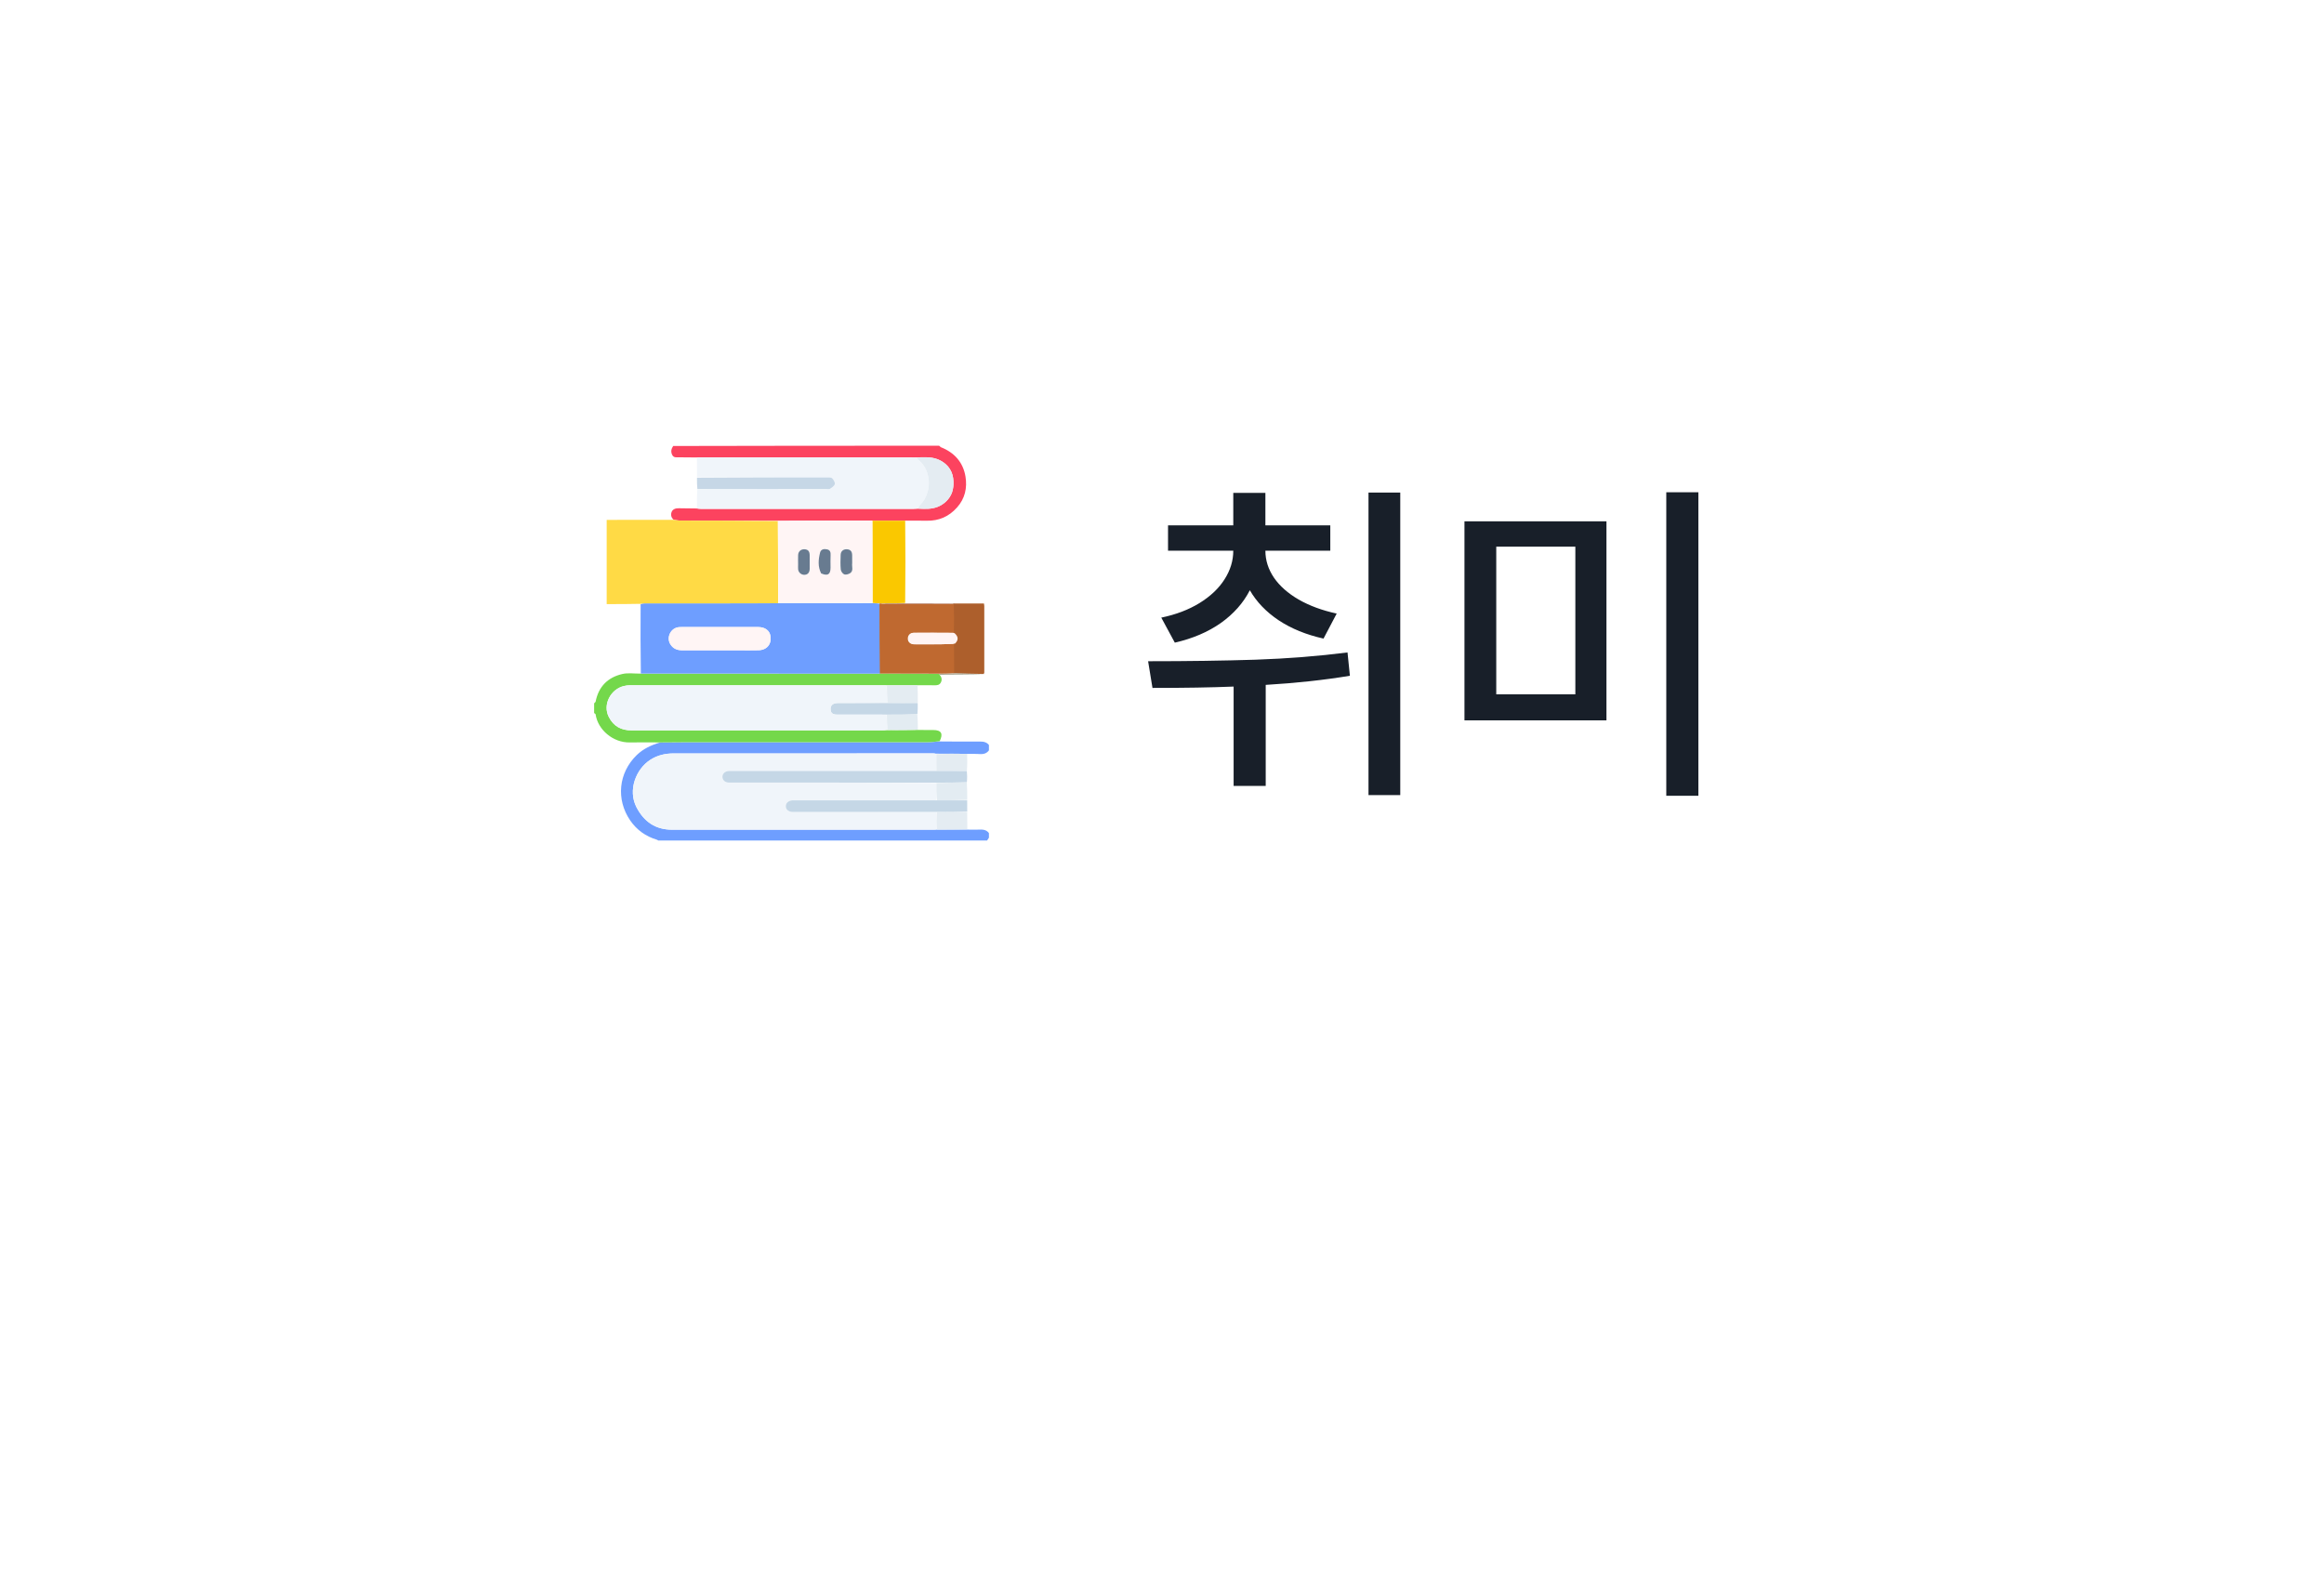 <svg width="94" height="64" viewBox="0 0 94 64" fill="none" xmlns="http://www.w3.org/2000/svg">
<g filter="url(#filter0_d_0_1)">
<path fill-rule="evenodd" clip-rule="evenodd" d="M27.5 10C18.94 10 12 16.94 12 25.5C12 34.06 18.94 41 27.5 41H42.417L46.5 50L50.583 41H66.5C75.06 41 82 34.06 82 25.5C82 16.94 75.06 10 66.5 10H27.5Z" fill="white"/>
</g>
<path d="M51.182 22.277C51.182 22.665 51.298 23.029 51.53 23.371C51.763 23.708 52.095 24.002 52.528 24.253C52.966 24.504 53.478 24.693 54.066 24.82L53.533 25.832C52.836 25.677 52.232 25.431 51.722 25.094C51.216 24.756 50.826 24.351 50.553 23.877C50.288 24.392 49.897 24.834 49.377 25.203C48.857 25.568 48.238 25.832 47.518 25.996L46.971 24.984C47.563 24.861 48.078 24.665 48.516 24.396C48.958 24.123 49.295 23.804 49.527 23.439C49.764 23.07 49.883 22.683 49.883 22.277H47.244V21.252H49.883V19.939H51.182V21.252H53.807V22.277H51.182ZM56.637 32.162H55.352V19.926H56.637V32.162ZM46.438 26.748C48.042 26.748 49.491 26.727 50.785 26.686C52.084 26.641 53.324 26.543 54.504 26.393L54.6 27.336C53.556 27.509 52.421 27.632 51.195 27.705V31.793H49.897V27.773C48.999 27.81 47.905 27.828 46.615 27.828L46.438 26.748ZM64.977 29.141H59.234V21.088H64.977V29.141ZM60.52 28.088H63.719V22.113H60.52V28.088ZM68.695 32.19H67.397V19.912H68.695V32.19Z" fill="#181F29"/>
<g clip-path="url(#clip0_0_1)">
<path d="M38.002 29.993C38.542 29.995 39.083 30.003 39.624 29.997C39.791 29.994 39.926 30.023 40.023 30.166C40.031 30.21 40.031 30.263 40.023 30.32C39.926 30.476 39.793 30.514 39.625 30.503C39.46 30.491 39.293 30.502 39.117 30.495C38.695 30.488 38.284 30.489 37.859 30.487C37.819 30.481 37.793 30.477 37.767 30.477C34.258 30.477 30.749 30.477 27.24 30.478C26.908 30.478 26.594 30.55 26.308 30.733C25.732 31.1 25.381 31.956 25.746 32.658C26.049 33.24 26.513 33.561 27.176 33.562C30.706 33.563 34.236 33.562 37.765 33.562C37.802 33.562 37.838 33.559 37.889 33.559C38.311 33.56 38.718 33.559 39.14 33.56C39.253 33.562 39.352 33.56 39.451 33.563C39.656 33.567 39.881 33.504 40.021 33.73C40.024 33.726 40.028 33.722 40.031 33.719C40.031 33.762 40.031 33.805 40.022 33.852C39.978 33.914 39.942 33.972 39.906 34.031C35.489 34.031 31.072 34.031 26.65 34.022C26.62 33.997 26.597 33.977 26.57 33.969C26.118 33.834 25.752 33.571 25.489 33.187C24.91 32.34 25.014 31.262 25.755 30.544C26.017 30.291 26.34 30.139 26.702 30.034C27.05 30.03 27.383 30.025 27.716 30.025C30.984 30.025 34.252 30.026 37.521 30.024C37.681 30.024 37.841 30.003 38.002 29.993Z" fill="#6E9EFF"/>
<path d="M38.007 29.983C37.841 30.003 37.681 30.024 37.521 30.024C34.252 30.026 30.984 30.025 27.716 30.025C27.383 30.026 27.05 30.03 26.688 30.032C26.264 30.032 25.869 30.024 25.474 30.033C24.799 30.048 24.18 29.52 24.091 28.897C24.088 28.877 24.052 28.861 24.031 28.844C24.031 28.718 24.031 28.592 24.031 28.452C24.052 28.42 24.087 28.405 24.091 28.385C24.209 27.773 24.585 27.398 25.179 27.263C25.401 27.212 25.644 27.251 25.906 27.249C29.133 27.249 32.33 27.25 35.527 27.25C35.553 27.25 35.579 27.247 35.618 27.247C36.409 27.25 37.186 27.252 37.968 27.26C37.982 27.273 37.991 27.28 38.001 27.286C38.081 27.382 38.117 27.487 38.056 27.606C38.001 27.714 37.903 27.724 37.792 27.721C37.58 27.715 37.367 27.719 37.125 27.72C36.689 27.721 36.282 27.723 35.86 27.722C32.394 27.72 28.943 27.719 25.492 27.72C25.405 27.72 25.316 27.732 25.231 27.752C24.706 27.878 24.366 28.497 24.624 29.001C24.82 29.384 25.126 29.546 25.553 29.546C28.937 29.541 32.321 29.543 35.704 29.542C35.761 29.542 35.818 29.537 35.89 29.538C36.312 29.537 36.72 29.533 37.127 29.529C37.334 29.53 37.54 29.531 37.746 29.531C38.074 29.532 38.16 29.674 38.007 29.983Z" fill="#74D84B"/>
<path d="M28.188 18.505C27.95 18.503 27.712 18.503 27.474 18.499C27.365 18.497 27.244 18.529 27.183 18.39C27.126 18.262 27.154 18.152 27.229 18.041C30.803 18.031 34.387 18.031 37.985 18.031C38.02 18.052 38.036 18.083 38.061 18.093C38.608 18.309 38.958 18.707 39.052 19.281C39.125 19.732 39.035 20.165 38.71 20.528C38.379 20.899 37.976 21.074 37.483 21.064C37.207 21.058 36.931 21.063 36.626 21.062C36.162 21.062 35.726 21.063 35.276 21.062C34.788 21.06 34.315 21.059 33.842 21.059C33.053 21.061 32.263 21.063 31.459 21.063C30.138 21.061 28.832 21.061 27.526 21.059C27.434 21.059 27.342 21.038 27.25 21.026C27.145 20.941 27.122 20.817 27.166 20.708C27.213 20.594 27.329 20.556 27.46 20.56C27.692 20.568 27.924 20.562 28.181 20.569C28.253 20.578 28.299 20.584 28.346 20.584C31.215 20.584 34.084 20.584 36.953 20.584C37.01 20.584 37.066 20.576 37.137 20.576C37.276 20.582 37.401 20.589 37.526 20.583C37.807 20.57 38.056 20.486 38.267 20.284C38.504 20.058 38.578 19.788 38.565 19.471C38.55 19.09 38.372 18.813 38.048 18.634C37.741 18.465 37.399 18.494 37.049 18.503C34.111 18.501 31.188 18.5 28.265 18.5C28.239 18.5 28.213 18.503 28.188 18.505Z" fill="#FC435F"/>
<path d="M35.291 21.064C35.726 21.063 36.162 21.062 36.612 21.064C36.626 22.17 36.626 23.273 36.611 24.392C36.285 24.409 35.974 24.411 35.652 24.41C35.628 24.409 35.615 24.409 35.587 24.408C35.479 24.405 35.386 24.403 35.292 24.387C35.292 23.27 35.291 22.167 35.291 21.064Z" fill="#FAC800"/>
<path d="M38.557 24.412C38.968 24.412 39.378 24.412 39.798 24.412C39.803 24.448 39.812 24.483 39.812 24.517C39.813 25.412 39.812 26.307 39.812 27.202C39.812 27.223 39.808 27.243 39.783 27.263C39.361 27.256 38.962 27.251 38.562 27.232C38.56 26.826 38.557 26.435 38.563 26.038C38.71 25.896 38.707 25.757 38.563 25.604C38.562 25.204 38.561 24.818 38.559 24.427C38.559 24.422 38.557 24.412 38.557 24.412Z" fill="#AD5F2C"/>
<path d="M37.12 28.437C37.122 28.584 37.123 28.731 37.108 28.892C36.685 28.908 36.279 28.909 35.859 28.909C35.725 28.908 35.605 28.907 35.485 28.907C34.938 28.907 34.392 28.908 33.845 28.906C33.666 28.906 33.588 28.826 33.594 28.663C33.599 28.52 33.703 28.439 33.891 28.439C34.552 28.437 35.214 28.438 35.889 28.437C36.309 28.437 36.715 28.437 37.12 28.437Z" fill="#C5D7E6"/>
<path d="M37.122 28.422C36.715 28.437 36.309 28.437 35.889 28.423C35.875 28.18 35.875 27.952 35.874 27.724C36.282 27.722 36.689 27.721 37.111 27.721C37.125 27.951 37.125 28.18 37.122 28.422Z" fill="#E4ECF2"/>
<path d="M35.873 28.91C36.279 28.909 36.685 28.908 37.106 28.907C37.122 29.105 37.123 29.302 37.126 29.515C36.72 29.533 36.312 29.537 35.89 29.523C35.875 29.307 35.874 29.108 35.873 28.91Z" fill="#E3ECF2"/>
<path d="M38.606 24.41C38.62 24.412 38.621 24.422 38.607 24.428C37.667 24.434 36.74 24.435 35.813 24.434C35.763 24.434 35.712 24.419 35.662 24.412C35.974 24.41 36.285 24.409 36.612 24.407C37.282 24.407 37.937 24.407 38.606 24.41Z" fill="#AA7766"/>
<path d="M38.625 27.246C39.024 27.251 39.424 27.256 39.834 27.269C39.24 27.279 38.635 27.281 38.015 27.285C37.991 27.28 37.982 27.274 37.983 27.259C38.204 27.249 38.414 27.248 38.625 27.246Z" fill="#808064"/>
<path d="M35.292 24.401C35.386 24.403 35.479 24.405 35.588 24.422C35.604 25.374 35.605 26.31 35.605 27.245C35.579 27.247 35.553 27.25 35.527 27.25C32.33 27.249 29.133 27.249 25.921 27.247C25.906 26.319 25.906 25.392 25.912 24.441C25.974 24.412 26.031 24.407 26.088 24.407C27.363 24.406 28.637 24.407 29.912 24.406C30.432 24.406 30.952 24.403 31.487 24.403C32.765 24.404 34.029 24.402 35.292 24.401ZM28.203 26.305C28.76 26.305 29.316 26.305 29.872 26.305C30.143 26.305 30.413 26.311 30.684 26.303C31.027 26.293 31.222 26.046 31.16 25.711C31.12 25.5 30.936 25.366 30.672 25.366C29.637 25.365 28.602 25.366 27.567 25.366C27.521 25.366 27.473 25.366 27.427 25.374C27.12 25.424 26.952 25.787 27.109 26.052C27.212 26.227 27.369 26.3 27.564 26.304C27.766 26.307 27.969 26.305 28.203 26.305Z" fill="#6E9EFF"/>
<path d="M31.473 24.401C30.952 24.403 30.432 24.406 29.912 24.406C28.637 24.407 27.363 24.406 26.088 24.407C26.031 24.407 25.974 24.412 25.909 24.426C25.45 24.437 24.998 24.437 24.539 24.437C24.539 23.3 24.539 22.174 24.539 21.03C25.435 21.03 26.328 21.03 27.235 21.028C27.342 21.037 27.434 21.058 27.526 21.059C28.832 21.061 30.138 21.061 31.458 21.078C31.473 22.196 31.473 23.299 31.473 24.401Z" fill="#FFDA45"/>
<path d="M37.123 20.572C37.066 20.576 37.01 20.584 36.953 20.584C34.084 20.584 31.215 20.584 28.346 20.584C28.299 20.584 28.253 20.579 28.195 20.568C28.186 20.311 28.187 20.061 28.204 19.796C29.954 19.781 31.686 19.781 33.419 19.781C33.471 19.781 33.536 19.798 33.572 19.773C33.648 19.722 33.747 19.658 33.766 19.582C33.782 19.514 33.718 19.409 33.66 19.347C33.624 19.309 33.535 19.313 33.469 19.313C31.71 19.312 29.952 19.312 28.193 19.312C28.191 19.052 28.189 18.793 28.188 18.52C28.213 18.504 28.239 18.5 28.265 18.5C31.188 18.501 34.111 18.501 37.054 18.512C37.11 18.56 37.143 18.601 37.182 18.634C37.686 19.066 37.705 19.956 37.2 20.443C37.165 20.477 37.148 20.529 37.123 20.572Z" fill="#F0F5FA"/>
<path d="M28.191 19.326C29.952 19.312 31.71 19.311 33.469 19.313C33.535 19.313 33.624 19.309 33.66 19.347C33.718 19.409 33.782 19.514 33.766 19.582C33.747 19.658 33.649 19.722 33.572 19.773C33.536 19.798 33.471 19.781 33.419 19.781C31.686 19.781 29.954 19.781 28.207 19.782C28.191 19.635 28.19 19.488 28.191 19.326Z" fill="#C6D7E6"/>
<path d="M37.874 33.557C37.838 33.559 37.802 33.562 37.765 33.562C34.236 33.562 30.706 33.563 27.176 33.562C26.513 33.561 26.049 33.24 25.746 32.658C25.381 31.956 25.732 31.1 26.308 30.733C26.594 30.55 26.908 30.478 27.24 30.478C30.749 30.477 34.258 30.477 37.767 30.477C37.793 30.477 37.819 30.481 37.859 30.499C37.874 30.74 37.875 30.963 37.86 31.187C35.106 31.188 32.367 31.188 29.628 31.188C29.576 31.188 29.524 31.186 29.472 31.189C29.32 31.198 29.215 31.3 29.22 31.431C29.225 31.563 29.332 31.657 29.485 31.657C30.354 31.657 31.224 31.657 32.093 31.657C34.02 31.658 35.947 31.659 37.874 31.674C37.874 31.917 37.874 32.145 37.86 32.374C35.962 32.375 34.078 32.375 32.195 32.375C32.143 32.375 32.091 32.372 32.039 32.377C31.875 32.392 31.775 32.496 31.785 32.635C31.794 32.755 31.901 32.839 32.052 32.843C32.104 32.845 32.156 32.844 32.209 32.844C34.097 32.844 35.986 32.845 37.874 32.86C37.874 33.102 37.874 33.33 37.874 33.557Z" fill="#F0F5FA"/>
<path d="M37.889 33.559C37.874 33.33 37.875 33.102 37.889 32.859C38.309 32.844 38.715 32.844 39.12 32.844C39.122 33.073 39.123 33.301 39.125 33.544C38.718 33.559 38.311 33.56 37.889 33.559Z" fill="#E4ECF2"/>
<path d="M37.875 31.187C37.875 30.963 37.874 30.74 37.873 30.503C38.284 30.489 38.695 30.488 39.117 30.494C39.127 30.721 39.126 30.939 39.108 31.173C38.686 31.187 38.28 31.187 37.875 31.187Z" fill="#E4ECF2"/>
<path d="M35.859 28.909C35.874 29.108 35.875 29.307 35.875 29.52C35.818 29.538 35.761 29.543 35.704 29.543C32.321 29.543 28.937 29.541 25.553 29.546C25.126 29.546 24.82 29.384 24.624 29.001C24.366 28.497 24.706 27.878 25.231 27.752C25.316 27.732 25.405 27.72 25.492 27.72C28.943 27.719 32.394 27.72 35.86 27.722C35.875 27.952 35.875 28.18 35.875 28.423C35.214 28.438 34.552 28.438 33.891 28.439C33.703 28.439 33.599 28.52 33.594 28.663C33.588 28.826 33.666 28.906 33.845 28.907C34.392 28.909 34.938 28.907 35.485 28.907C35.605 28.907 35.725 28.908 35.859 28.909Z" fill="#F0F5FA"/>
<path d="M35.587 27.247C35.573 26.31 35.573 25.374 35.571 24.424C35.583 24.409 35.597 24.408 35.62 24.41C35.681 24.419 35.731 24.434 35.782 24.434C36.709 24.435 37.636 24.434 38.577 24.433C38.592 24.818 38.593 25.204 38.581 25.602C38.554 25.609 38.539 25.6 38.524 25.6C38 25.598 37.475 25.594 36.951 25.598C36.803 25.599 36.713 25.707 36.72 25.848C36.725 25.973 36.824 26.062 36.967 26.063C37.315 26.065 37.663 26.066 38.011 26.063C38.203 26.061 38.394 26.051 38.586 26.044C38.588 26.435 38.591 26.826 38.593 27.232C38.383 27.247 38.172 27.249 37.947 27.252C37.155 27.252 36.378 27.25 35.587 27.247Z" fill="#BF6930"/>
<path d="M31.487 24.403C31.473 23.299 31.473 22.196 31.473 21.079C32.263 21.063 33.053 21.061 33.842 21.059C34.315 21.059 34.787 21.06 35.275 21.062C35.291 22.167 35.292 23.27 35.292 24.387C34.029 24.402 32.765 24.404 31.487 24.403ZM32.281 22.855C32.281 22.913 32.277 22.97 32.282 23.027C32.294 23.162 32.415 23.262 32.549 23.252C32.677 23.242 32.75 23.154 32.75 23.007C32.751 22.825 32.751 22.643 32.75 22.461C32.748 22.297 32.683 22.224 32.536 22.219C32.395 22.213 32.289 22.306 32.282 22.451C32.277 22.576 32.281 22.701 32.281 22.855ZM34.469 22.765C34.469 22.661 34.471 22.557 34.468 22.453C34.465 22.297 34.391 22.221 34.242 22.219C34.103 22.216 34.006 22.301 34.002 22.445C33.996 22.642 33.987 22.841 34.007 23.037C34.014 23.11 34.083 23.208 34.147 23.233C34.212 23.259 34.321 23.228 34.386 23.185C34.531 23.09 34.449 22.928 34.469 22.765ZM33.222 23.204C33.48 23.311 33.594 23.237 33.594 22.961C33.594 22.795 33.587 22.628 33.596 22.462C33.603 22.343 33.579 22.249 33.455 22.223C33.331 22.196 33.203 22.212 33.168 22.359C33.101 22.636 33.073 22.916 33.222 23.204Z" fill="#FFF5F5"/>
<path d="M37.137 20.576C37.148 20.529 37.165 20.477 37.2 20.443C37.705 19.955 37.686 19.066 37.182 18.634C37.143 18.6 37.11 18.559 37.069 18.514C37.399 18.494 37.741 18.465 38.048 18.634C38.372 18.813 38.55 19.089 38.565 19.471C38.578 19.788 38.504 20.058 38.267 20.284C38.056 20.486 37.807 20.57 37.526 20.583C37.401 20.588 37.276 20.582 37.137 20.576Z" fill="#E4ECF2"/>
<path d="M37.86 31.188C38.28 31.188 38.686 31.188 39.106 31.188C39.121 31.334 39.123 31.481 39.108 31.643C38.685 31.658 38.279 31.659 37.873 31.66C35.947 31.659 34.02 31.658 32.093 31.657C31.224 31.657 30.354 31.658 29.484 31.657C29.332 31.657 29.225 31.564 29.22 31.432C29.215 31.3 29.32 31.198 29.472 31.189C29.524 31.186 29.576 31.189 29.628 31.189C32.367 31.188 35.106 31.188 37.86 31.188Z" fill="#C5D7E6"/>
<path d="M39.122 32.83C38.714 32.844 38.309 32.845 37.889 32.845C35.986 32.845 34.097 32.845 32.208 32.844C32.156 32.844 32.104 32.845 32.052 32.844C31.901 32.839 31.794 32.755 31.785 32.635C31.774 32.496 31.875 32.392 32.039 32.377C32.091 32.373 32.143 32.375 32.195 32.375C34.078 32.375 35.962 32.375 37.874 32.375C38.309 32.375 38.715 32.375 39.12 32.375C39.121 32.522 39.123 32.669 39.122 32.83Z" fill="#C5D7E6"/>
<path d="M39.122 32.36C38.715 32.374 38.309 32.374 37.889 32.374C37.874 32.145 37.874 31.917 37.874 31.674C38.279 31.659 38.685 31.658 39.105 31.657C39.121 31.886 39.123 32.116 39.122 32.36Z" fill="#E3ECF2"/>
<path d="M38.625 26.037C38.426 26.05 38.234 26.061 38.043 26.062C37.695 26.066 37.347 26.064 36.999 26.063C36.855 26.062 36.757 25.973 36.751 25.848C36.745 25.707 36.834 25.598 36.982 25.597C37.507 25.593 38.031 25.598 38.556 25.6C38.57 25.6 38.585 25.608 38.613 25.616C38.77 25.757 38.773 25.896 38.625 26.037Z" fill="#FFF4F4"/>
<path d="M28.188 26.305C27.969 26.305 27.766 26.308 27.564 26.304C27.369 26.301 27.212 26.227 27.109 26.053C26.952 25.788 27.12 25.424 27.427 25.374C27.473 25.367 27.521 25.366 27.567 25.366C28.602 25.366 29.637 25.365 30.672 25.366C30.936 25.367 31.12 25.5 31.16 25.711C31.222 26.046 31.027 26.294 30.684 26.303C30.413 26.311 30.143 26.305 29.872 26.305C29.316 26.305 28.76 26.305 28.188 26.305Z" fill="#FFF5F5"/>
<path d="M32.281 22.841C32.281 22.701 32.277 22.576 32.282 22.451C32.289 22.306 32.395 22.214 32.536 22.219C32.683 22.225 32.748 22.297 32.75 22.461C32.751 22.643 32.751 22.825 32.75 23.007C32.75 23.154 32.677 23.243 32.549 23.252C32.415 23.262 32.294 23.162 32.282 23.027C32.277 22.971 32.281 22.913 32.281 22.841Z" fill="#687B90"/>
<path d="M34.469 22.78C34.449 22.928 34.531 23.09 34.386 23.186C34.321 23.228 34.212 23.259 34.147 23.234C34.083 23.209 34.014 23.11 34.007 23.038C33.987 22.842 33.996 22.643 34.002 22.445C34.006 22.302 34.103 22.216 34.242 22.219C34.391 22.222 34.465 22.297 34.468 22.453C34.471 22.557 34.469 22.661 34.469 22.78Z" fill="#687B90"/>
<path d="M33.213 23.195C33.073 22.916 33.101 22.636 33.168 22.359C33.203 22.212 33.331 22.196 33.455 22.223C33.579 22.249 33.603 22.343 33.596 22.462C33.587 22.628 33.594 22.795 33.594 22.961C33.594 23.237 33.48 23.311 33.213 23.195Z" fill="#687B90"/>
</g>
<defs>
<filter id="filter0_d_0_1" x="0" y="0" width="94" height="64" filterUnits="userSpaceOnUse" color-interpolation-filters="sRGB">
<feFlood flood-opacity="0" result="BackgroundImageFix"/>
<feColorMatrix in="SourceAlpha" type="matrix" values="0 0 0 0 0 0 0 0 0 0 0 0 0 0 0 0 0 0 127 0" result="hardAlpha"/>
<feOffset dy="2"/>
<feGaussianBlur stdDeviation="6"/>
<feComposite in2="hardAlpha" operator="out"/>
<feColorMatrix type="matrix" values="0 0 0 0 0 0 0 0 0 0 0 0 0 0 0 0 0 0 0.07 0"/>
<feBlend mode="normal" in2="BackgroundImageFix" result="effect1_dropShadow_0_1"/>
<feBlend mode="normal" in="SourceGraphic" in2="effect1_dropShadow_0_1" result="shape"/>
</filter>
<clipPath id="clip0_0_1">
<rect width="16" height="16" fill="white" transform="translate(24 18)"/>
</clipPath>
</defs>
</svg>
